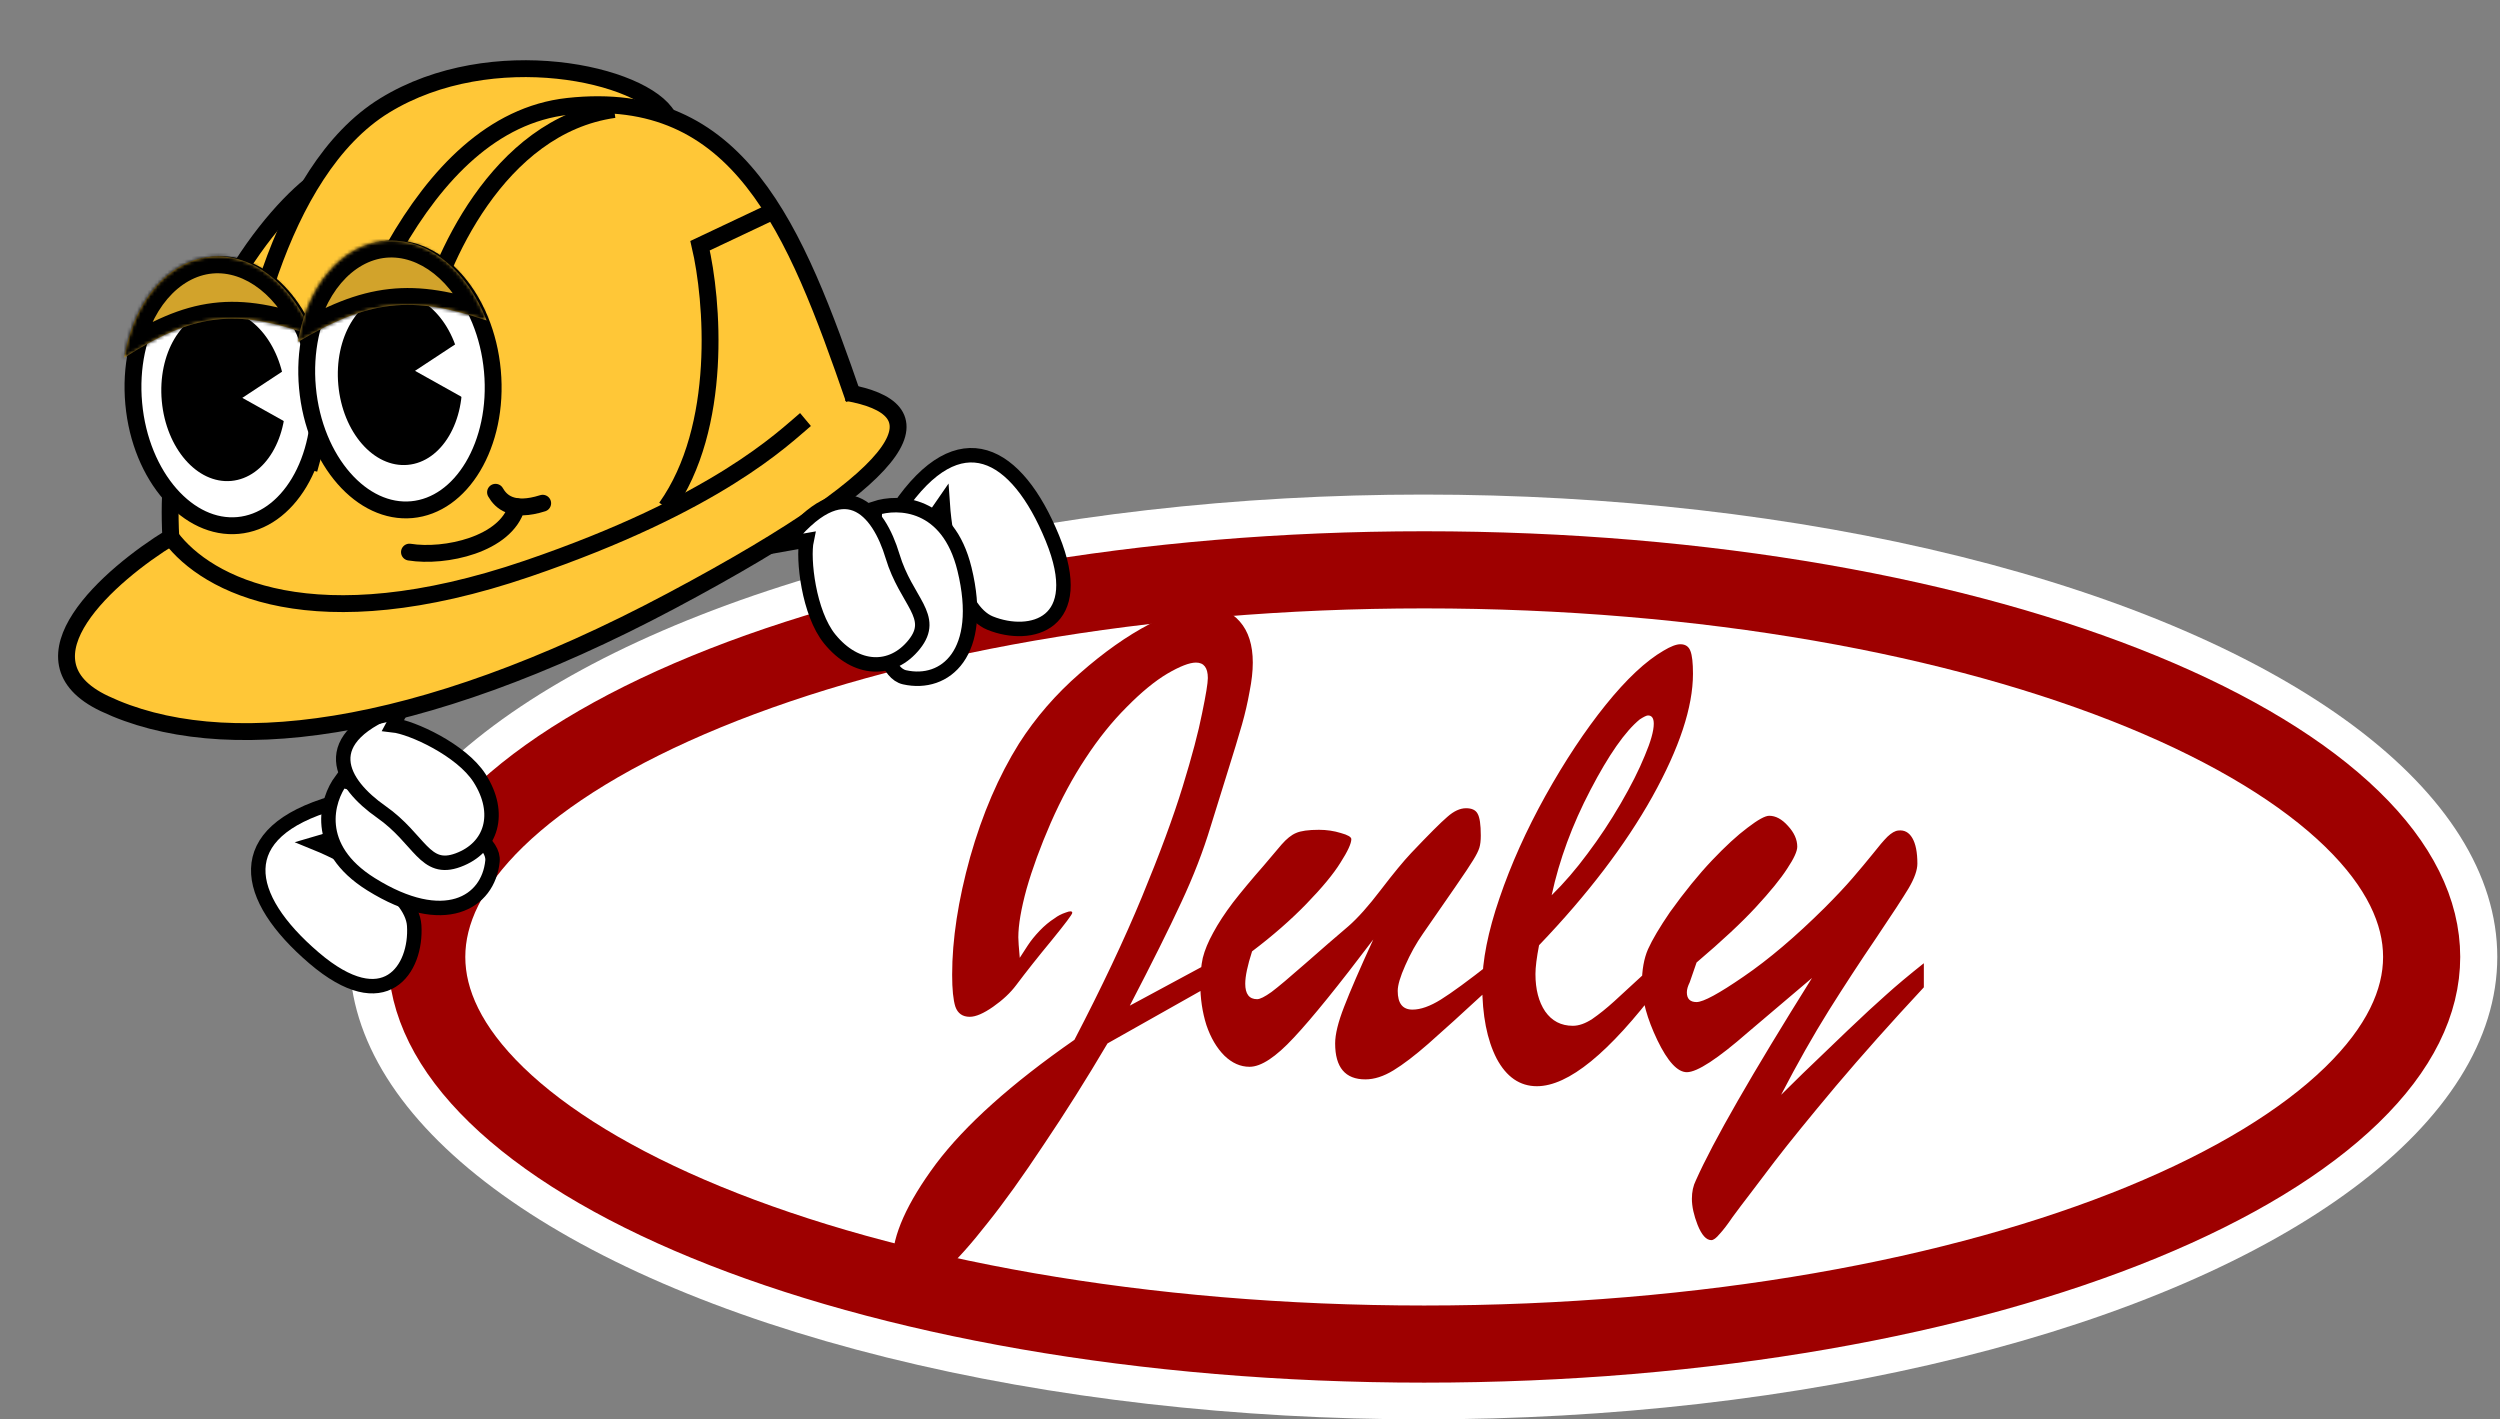 <svg width="738" height="419" viewBox="0 0 738 419" fill="none" xmlns="http://www.w3.org/2000/svg">
<rect x="0" y="0" width="738" height="419" fill="#808080" stroke="none"/>
<ellipse cx="420.199" cy="282.496" rx="317" ry="136.5" fill="white"/>
<path d="M714.872 282.493C714.872 295.819 708.348 309.585 694.29 323.241C680.198 336.931 659.213 349.784 632.353 360.82C578.689 382.87 503.766 396.772 420.422 396.772C337.078 396.772 262.155 382.87 208.49 360.82C181.631 349.784 160.646 336.931 146.553 323.241C132.496 309.585 125.971 295.819 125.971 282.493C125.971 269.167 132.496 255.4 146.553 241.745C160.646 228.055 181.631 215.202 208.49 204.165C262.155 182.115 337.078 168.213 420.422 168.213C503.766 168.213 578.689 182.115 632.353 204.165C659.213 215.202 680.198 228.055 694.29 241.745C708.348 255.4 714.872 269.167 714.872 282.493Z" fill="white" stroke="#9E0000" stroke-width="22.77"/>
<path d="M355.174 292.093L326.936 308.017C320.708 318.562 314.444 328.506 308.145 337.848C301.917 347.261 296.361 355.011 291.478 361.097C286.666 367.254 282.49 371.925 278.951 375.11C275.413 378.366 272.794 379.994 271.095 379.994C268.831 379.994 266.99 379.215 265.575 377.658C264.16 376.172 263.452 374.403 263.452 372.35C263.452 364.707 267.734 355.117 276.297 343.581C284.932 332.115 298.555 319.907 317.169 306.955C325.237 291.456 331.89 277.372 337.127 264.704C342.364 252.035 346.363 241.207 349.123 232.219C351.883 223.23 353.794 216.011 354.856 210.562C355.988 205.112 356.554 201.644 356.554 200.158C356.554 197.115 355.387 195.593 353.051 195.593C351.14 195.593 348.309 196.69 344.558 198.884C340.878 201.078 336.879 204.369 332.562 208.757C328.245 213.074 324.211 218.099 320.46 223.832C316.709 229.494 313.276 235.863 310.162 242.941C307.119 249.947 304.748 256.423 303.05 262.368C301.422 268.313 300.608 273.09 300.608 276.7C300.608 277.62 300.749 279.637 301.033 282.751C301.67 281.76 302.448 280.557 303.368 279.141C304.288 277.726 305.456 276.275 306.871 274.789C308.287 273.303 309.773 272.064 311.33 271.073C312.25 270.366 313.347 269.799 314.621 269.375C315.895 268.879 316.532 268.915 316.532 269.481C316.532 269.906 314.515 272.595 310.481 277.549C306.447 282.432 302.943 286.856 299.971 290.819C298.272 293.084 296.008 295.207 293.177 297.189C290.346 299.17 288.046 300.161 286.276 300.161C284.153 300.161 282.738 299.17 282.03 297.189C281.393 295.207 281.074 292.058 281.074 287.74C281.074 277.337 282.844 265.765 286.382 253.026C289.992 240.287 294.804 229.105 300.82 219.479C305.704 211.836 311.684 204.935 318.761 198.778C325.839 192.55 332.704 187.702 339.356 184.234C346.08 180.766 351.352 179.032 355.174 179.032C359.845 179.032 363.455 180.519 366.003 183.491C368.55 186.393 369.824 190.427 369.824 195.593C369.824 198.141 369.506 201.008 368.869 204.192C368.303 207.377 367.56 210.597 366.64 213.853C365.72 217.108 364.127 222.346 361.862 229.565C359.598 236.784 358.111 241.561 357.404 243.896C355.21 251.186 352.308 258.688 348.698 266.402C345.16 274.046 340.1 284.202 333.518 296.87L355.174 285.193V292.093ZM405.388 277.337C395.126 290.925 387.305 300.586 381.927 306.318C376.619 312.051 372.266 314.917 368.869 314.917C366.18 314.917 363.702 313.82 361.438 311.626C359.173 309.362 357.404 306.354 356.13 302.603C354.927 298.781 354.325 294.712 354.325 290.394C354.325 287.563 354.573 285.016 355.068 282.751C355.634 280.486 356.661 278.009 358.147 275.32C359.633 272.56 361.579 269.587 363.986 266.402C366.463 263.217 369.471 259.608 373.009 255.574C375.132 253.097 376.902 251.009 378.317 249.31C379.803 247.612 381.219 246.479 382.564 245.913C383.979 245.276 386.244 244.958 389.358 244.958C391.623 244.958 393.781 245.276 395.834 245.913C397.886 246.479 398.912 247.081 398.912 247.718C398.912 248.992 397.851 251.292 395.727 254.618C393.675 257.945 390.313 262.014 385.642 266.827C381.042 271.569 375.699 276.24 369.612 280.84C368.267 285.016 367.595 288.2 367.595 290.394C367.595 293.438 368.763 294.959 371.098 294.959C371.948 294.959 373.363 294.252 375.345 292.836C377.326 291.35 380.653 288.554 385.324 284.449C390.066 280.274 394.312 276.594 398.063 273.409C400.823 271.002 404.008 267.428 407.617 262.687C411.298 257.874 414.27 254.265 416.535 251.858C421.772 246.338 425.346 242.764 427.257 241.136C429.168 239.438 431.008 238.588 432.777 238.588C434.476 238.588 435.608 239.119 436.175 240.181C436.811 241.242 437.13 243.401 437.13 246.656C437.13 248.143 436.988 249.346 436.705 250.266C436.422 251.186 435.821 252.389 434.901 253.875C434.051 255.291 432.282 257.945 429.593 261.837C426.903 265.73 423.718 270.33 420.038 275.638C418.057 278.469 416.323 281.583 414.836 284.98C413.35 288.307 412.607 290.819 412.607 292.518C412.607 296.198 414.058 298.038 416.96 298.038C419.366 298.038 422.161 297.047 425.346 295.065C428.531 293.084 433.414 289.51 439.996 284.343V291.456C431.716 299.1 425.594 304.655 421.631 308.123C417.667 311.591 414.235 314.21 411.333 315.979C408.431 317.748 405.671 318.633 403.053 318.633C397.108 318.633 394.135 315.094 394.135 308.017C394.135 305.328 395.02 301.718 396.789 297.189C398.558 292.588 401.425 285.971 405.388 277.337ZM489.785 283.388V291.244C474.994 310.848 462.962 320.65 453.691 320.65C448.666 320.65 444.703 317.925 441.801 312.476C438.97 306.955 437.555 299.737 437.555 290.819C437.555 283.6 439.253 275.037 442.65 265.128C446.047 255.149 450.577 245.064 456.239 234.873C461.971 224.61 467.881 215.693 473.968 208.12C480.125 200.477 485.822 195.133 491.059 192.09C493.183 190.816 494.846 190.179 496.049 190.179C497.535 190.179 498.526 190.852 499.021 192.196C499.517 193.47 499.765 195.699 499.765 198.884C499.765 208.722 495.766 220.824 487.768 235.191C479.771 249.487 468.624 264.102 454.328 279.035C453.62 282.716 453.266 285.546 453.266 287.528C453.266 292.058 454.222 295.738 456.133 298.569C458.114 301.4 460.839 302.815 464.307 302.815C466.076 302.815 467.987 302.143 470.04 300.798C472.092 299.383 474.251 297.649 476.515 295.596C478.78 293.544 483.204 289.474 489.785 283.388ZM458.044 264.279C461.724 260.67 465.262 256.565 468.66 251.964C472.127 247.364 475.383 242.445 478.426 237.208C481.47 231.971 483.84 227.264 485.539 223.089C487.308 218.913 488.193 215.764 488.193 213.641C488.193 212.013 487.627 211.199 486.494 211.199C486.07 211.199 485.256 211.588 484.053 212.367C479.736 215.905 474.888 222.841 469.509 233.174C464.13 243.436 460.308 253.805 458.044 264.279ZM534.904 288.696L516.007 304.726C507.019 312.582 501.003 316.51 497.96 316.51C495.2 316.51 492.298 313.36 489.255 307.062C486.211 300.692 484.69 295.136 484.69 290.394C484.69 286.36 485.291 282.963 486.494 280.203C487.768 277.372 489.927 273.727 492.97 269.269C497.287 263.253 501.428 258.157 505.391 253.981C509.354 249.806 512.858 246.586 515.901 244.321C518.944 241.985 521.067 240.818 522.27 240.818C524.181 240.818 526.021 241.808 527.791 243.79C529.631 245.772 530.551 247.824 530.551 249.947C530.551 251.292 529.56 253.451 527.579 256.423C525.668 259.396 522.589 263.182 518.343 267.782C514.167 272.312 508.328 277.761 500.826 284.131L498.809 289.97C498.243 291.102 497.96 292.093 497.96 292.942C497.96 294.853 498.915 295.809 500.826 295.809C502.808 295.809 507.443 293.296 514.733 288.271C522.094 283.246 530.056 276.487 538.619 267.995C541.946 264.668 544.706 261.731 546.9 259.183C549.094 256.635 551.075 254.265 552.845 252.071C554.614 249.806 556.065 248.107 557.197 246.975C558.4 245.843 559.462 245.241 560.382 245.17C562.151 244.958 563.531 245.701 564.522 247.4C565.513 249.098 566.009 251.611 566.009 254.937C566.009 256.848 565.159 259.254 563.461 262.156C561.762 264.987 558.577 269.87 553.906 276.806C549.235 283.671 544.564 290.819 539.893 298.25C535.293 305.611 530.586 313.927 525.774 323.198C525.986 322.986 528.145 320.862 532.25 316.828C536.425 312.794 540.813 308.583 545.413 304.195C550.014 299.807 553.8 296.304 556.773 293.685C559.745 290.996 563.461 287.882 567.919 284.343V291.456C558.365 301.718 549.695 311.45 541.91 320.65C534.196 329.851 528.215 337.211 523.969 342.731C519.793 348.252 517.352 351.472 516.644 352.392C514.733 354.869 512.999 357.169 511.442 359.292C509.956 361.486 508.682 363.15 507.62 364.282C506.63 365.485 505.816 366.087 505.179 366.087C503.692 366.087 502.348 364.6 501.145 361.628C500.012 358.726 499.446 356.143 499.446 353.878C499.446 351.826 499.835 350.021 500.614 348.464C505.709 336.999 517.139 317.076 534.904 288.696Z" fill="#9E0000"/>
<path d="M122.27 273.21C121.609 262.933 102.776 252.754 93.442 248.95L101.677 246.532L98.545 236.98C67.857 245.771 71.704 264.821 92.68 282.769C113.656 300.718 123.097 286.057 122.27 273.21Z" fill="white" stroke="black" stroke-width="4.267"/>
<path d="M109.531 261.026C92.224 250.225 96.459 236.067 100.741 230.338C116.022 234.214 146.345 244.416 145.38 254.211C144.175 266.454 131.165 274.527 109.531 261.026Z" fill="white" stroke="black" stroke-width="4.267"/>
<path d="M116.048 214.083L119.161 208.295C91.987 217.908 100.985 231.566 112.516 239.634C124.047 247.702 125.311 257.584 135.248 253.903C145.184 250.223 148.202 240.066 141.557 229.691C136.24 221.391 121.611 214.704 116.048 214.083Z" fill="white" stroke="black" stroke-width="4.267"/>
<path d="M257.783 138.045C271.312 123.444 258.984 117.087 251.129 115.733C236.339 53.016 207.43 37.847 195.974 34.261C157.223 2.751 101.194 30.769 89.353 56.64C59.406 81.905 48.378 137.101 48.224 161.046C41.382 163.865 26.38 172.926 21.106 186.621C14.513 203.74 33.537 215.831 85.099 214.603C136.662 213.374 240.871 156.296 257.783 138.045Z" fill="#FFC737"/>
<path d="M91.49 54.826C76.607 66.947 47.557 104.668 50.42 158.591C32.505 169.567 3.512 194.757 30.857 207.708C65.039 223.896 122.588 217.58 198.158 177.381C273.727 137.183 276.351 120.5 249.935 115.866" stroke="black" stroke-width="4.978"/>
<path d="M50.422 158.588C61.075 172.78 92.623 189.405 155.719 167.857C211.751 148.721 231.29 129.283 237.781 123.844" stroke="black" stroke-width="4.978"/>
<path d="M91.221 138.603C100.988 101.786 123.198 36.279 167.65 31.4C218.166 25.855 234.716 67.464 252.104 117.842" stroke="black" stroke-width="4.978"/>
<path d="M125.303 96.083C129.405 77.908 146.779 37.185 181.301 32.332" stroke="black" stroke-width="4.978"/>
<path d="M68.774 133.532C70.49 107.495 81.849 50.564 113.561 31.131C145.274 11.698 190.088 21.846 197.133 34.366" stroke="black" stroke-width="4.978"/>
<path d="M228.625 62.145L206.657 72.532C210.371 88.371 213.568 126.01 196.638 149.847" stroke="black" stroke-width="4.978"/>
<path d="M39.478 119.139C40.464 129.978 44.547 139.4 50.228 145.882C55.91 152.367 63.043 155.778 70.277 155.12C77.512 154.461 83.912 149.819 88.33 142.415C92.747 135.013 95.062 125.009 94.076 114.17C93.089 103.331 89.006 93.909 83.326 87.427C77.643 80.942 70.51 77.531 63.276 78.189C56.042 78.847 49.642 83.49 45.223 90.894C40.806 98.296 38.491 108.299 39.478 119.139Z" fill="white" stroke="black" stroke-width="4.978"/>
<ellipse cx="18.273" cy="25.333" rx="18.273" ry="25.333" transform="matrix(-0.996 0.091 0.091 0.996 81.856 89.844)" fill="black"/>
<mask id="path-16-inside-1_1370_5812" fill="white">
<path fill-rule="evenodd" clip-rule="evenodd" d="M36.678 105.581C56.844 92.709 69.437 90.735 92.33 99.158C86.589 84.386 74.852 74.634 62.269 75.779C49.317 76.958 39.331 89.331 36.678 105.581Z"/>
</mask>
<path fill-rule="evenodd" clip-rule="evenodd" d="M36.678 105.581C56.844 92.709 69.437 90.735 92.33 99.158C86.589 84.386 74.852 74.634 62.269 75.779C49.317 76.958 39.331 89.331 36.678 105.581Z" fill="#D2A32B"/>
<path d="M36.678 105.581L39.357 109.777L29.971 115.768L31.765 104.778L36.678 105.581ZM92.33 99.158L96.97 97.355L100.968 107.641L90.611 103.83L92.33 99.158ZM34 101.384C44.337 94.786 53.267 90.625 62.873 89.443C72.508 88.257 82.233 90.138 94.049 94.486L90.611 103.83C79.534 99.754 71.516 98.411 64.089 99.325C56.635 100.242 49.185 103.504 39.357 109.777L34 101.384ZM87.69 100.961C82.379 87.296 72.212 79.873 62.721 80.737L61.818 70.821C77.492 69.395 90.798 81.475 96.97 97.355L87.69 100.961ZM62.721 80.737C52.954 81.626 44.054 91.303 41.592 106.383L31.765 104.778C34.609 87.359 45.68 72.29 61.818 70.821L62.721 80.737Z" fill="black" mask="url(#path-16-inside-1_1370_5812)"/>
<path d="M90.763 114.471C91.749 125.31 95.832 134.732 101.513 141.214C107.195 147.699 114.328 151.11 121.563 150.452C128.797 149.793 135.197 145.151 139.615 137.747C144.032 130.345 146.347 120.341 145.361 109.502C144.374 98.662 140.291 89.241 134.611 82.759C128.928 76.274 121.796 72.863 114.561 73.521C107.327 74.179 100.927 78.822 96.508 86.226C92.091 93.628 89.776 103.631 90.763 114.471Z" fill="white" stroke="black" stroke-width="4.978"/>
<ellipse cx="18.273" cy="25.333" rx="18.273" ry="25.333" transform="matrix(-0.996 0.091 0.091 0.996 133.965 85.102)" fill="black"/>
<mask id="path-20-inside-2_1370_5812" fill="white">
<path fill-rule="evenodd" clip-rule="evenodd" d="M87.956 100.926C108.911 88.433 121.634 87.135 143.648 94.6C137.922 79.77 126.16 69.97 113.547 71.118C100.594 72.297 90.607 84.673 87.956 100.926Z"/>
</mask>
<path fill-rule="evenodd" clip-rule="evenodd" d="M87.956 100.926C108.911 88.433 121.634 87.135 143.648 94.6C137.922 79.77 126.16 69.97 113.547 71.118C100.594 72.297 90.607 84.673 87.956 100.926Z" fill="#D2A32B"/>
<path d="M87.956 100.926L90.505 105.202L81.321 110.677L83.042 100.124L87.956 100.926ZM143.648 94.6L148.292 92.807L152.124 102.731L142.049 99.315L143.648 94.6ZM85.406 96.65C96.168 90.234 105.296 86.396 114.853 85.331C124.428 84.264 133.903 86.039 145.247 89.885L142.049 99.315C131.379 95.696 123.486 94.387 115.956 95.226C108.41 96.067 100.698 99.125 90.505 105.202L85.406 96.65ZM139.004 96.393C133.705 82.671 123.512 75.21 113.999 76.076L113.096 66.16C128.807 64.73 142.138 76.868 148.292 92.807L139.004 96.393ZM113.999 76.076C104.231 76.965 95.329 86.644 92.869 101.727L83.042 100.124C85.884 82.701 96.957 67.629 113.096 66.16L113.999 76.076Z" fill="black" mask="url(#path-20-inside-2_1370_5812)"/>
<path d="M122.511 109.471L137.001 117.57L136.373 100.339L122.511 109.471Z" fill="white"/>
<path d="M71.531 117.448L86.02 125.546L85.392 108.316L71.531 117.448Z" fill="white"/>
<path d="M146.279 145.32C147.872 148.133 151.297 151.38 160.2 148.553" stroke="black" stroke-width="4.978" stroke-linecap="round"/>
<path d="M120.87 162.984C131.34 164.669 149.37 160.765 152.543 149.578" stroke="black" stroke-width="4.978" stroke-linecap="round"/>
<path d="M292.303 183.948C282.75 180.099 278.988 159.025 278.301 148.969L273.424 156.03L265.335 150.063C283.302 123.676 300.186 133.301 310.655 158.846C321.124 184.391 304.243 188.76 292.303 183.948Z" fill="white" stroke="black" stroke-width="4.267"/>
<path d="M284.725 168.029C279.893 148.209 265.121 147.793 258.339 150.063C257.23 165.789 257.413 197.781 267.016 199.936C279.02 202.629 290.765 192.805 284.725 168.029Z" fill="white" stroke="black" stroke-width="4.267"/>
<path d="M238.106 159.507L231.634 160.648C249.28 137.857 259.429 150.683 263.476 164.161C267.523 177.64 276.511 181.939 269.901 190.221C263.292 198.503 252.7 198.185 244.931 188.622C238.716 180.972 236.952 164.984 238.106 159.507Z" fill="white" stroke="black" stroke-width="4.267"/>
</svg>

